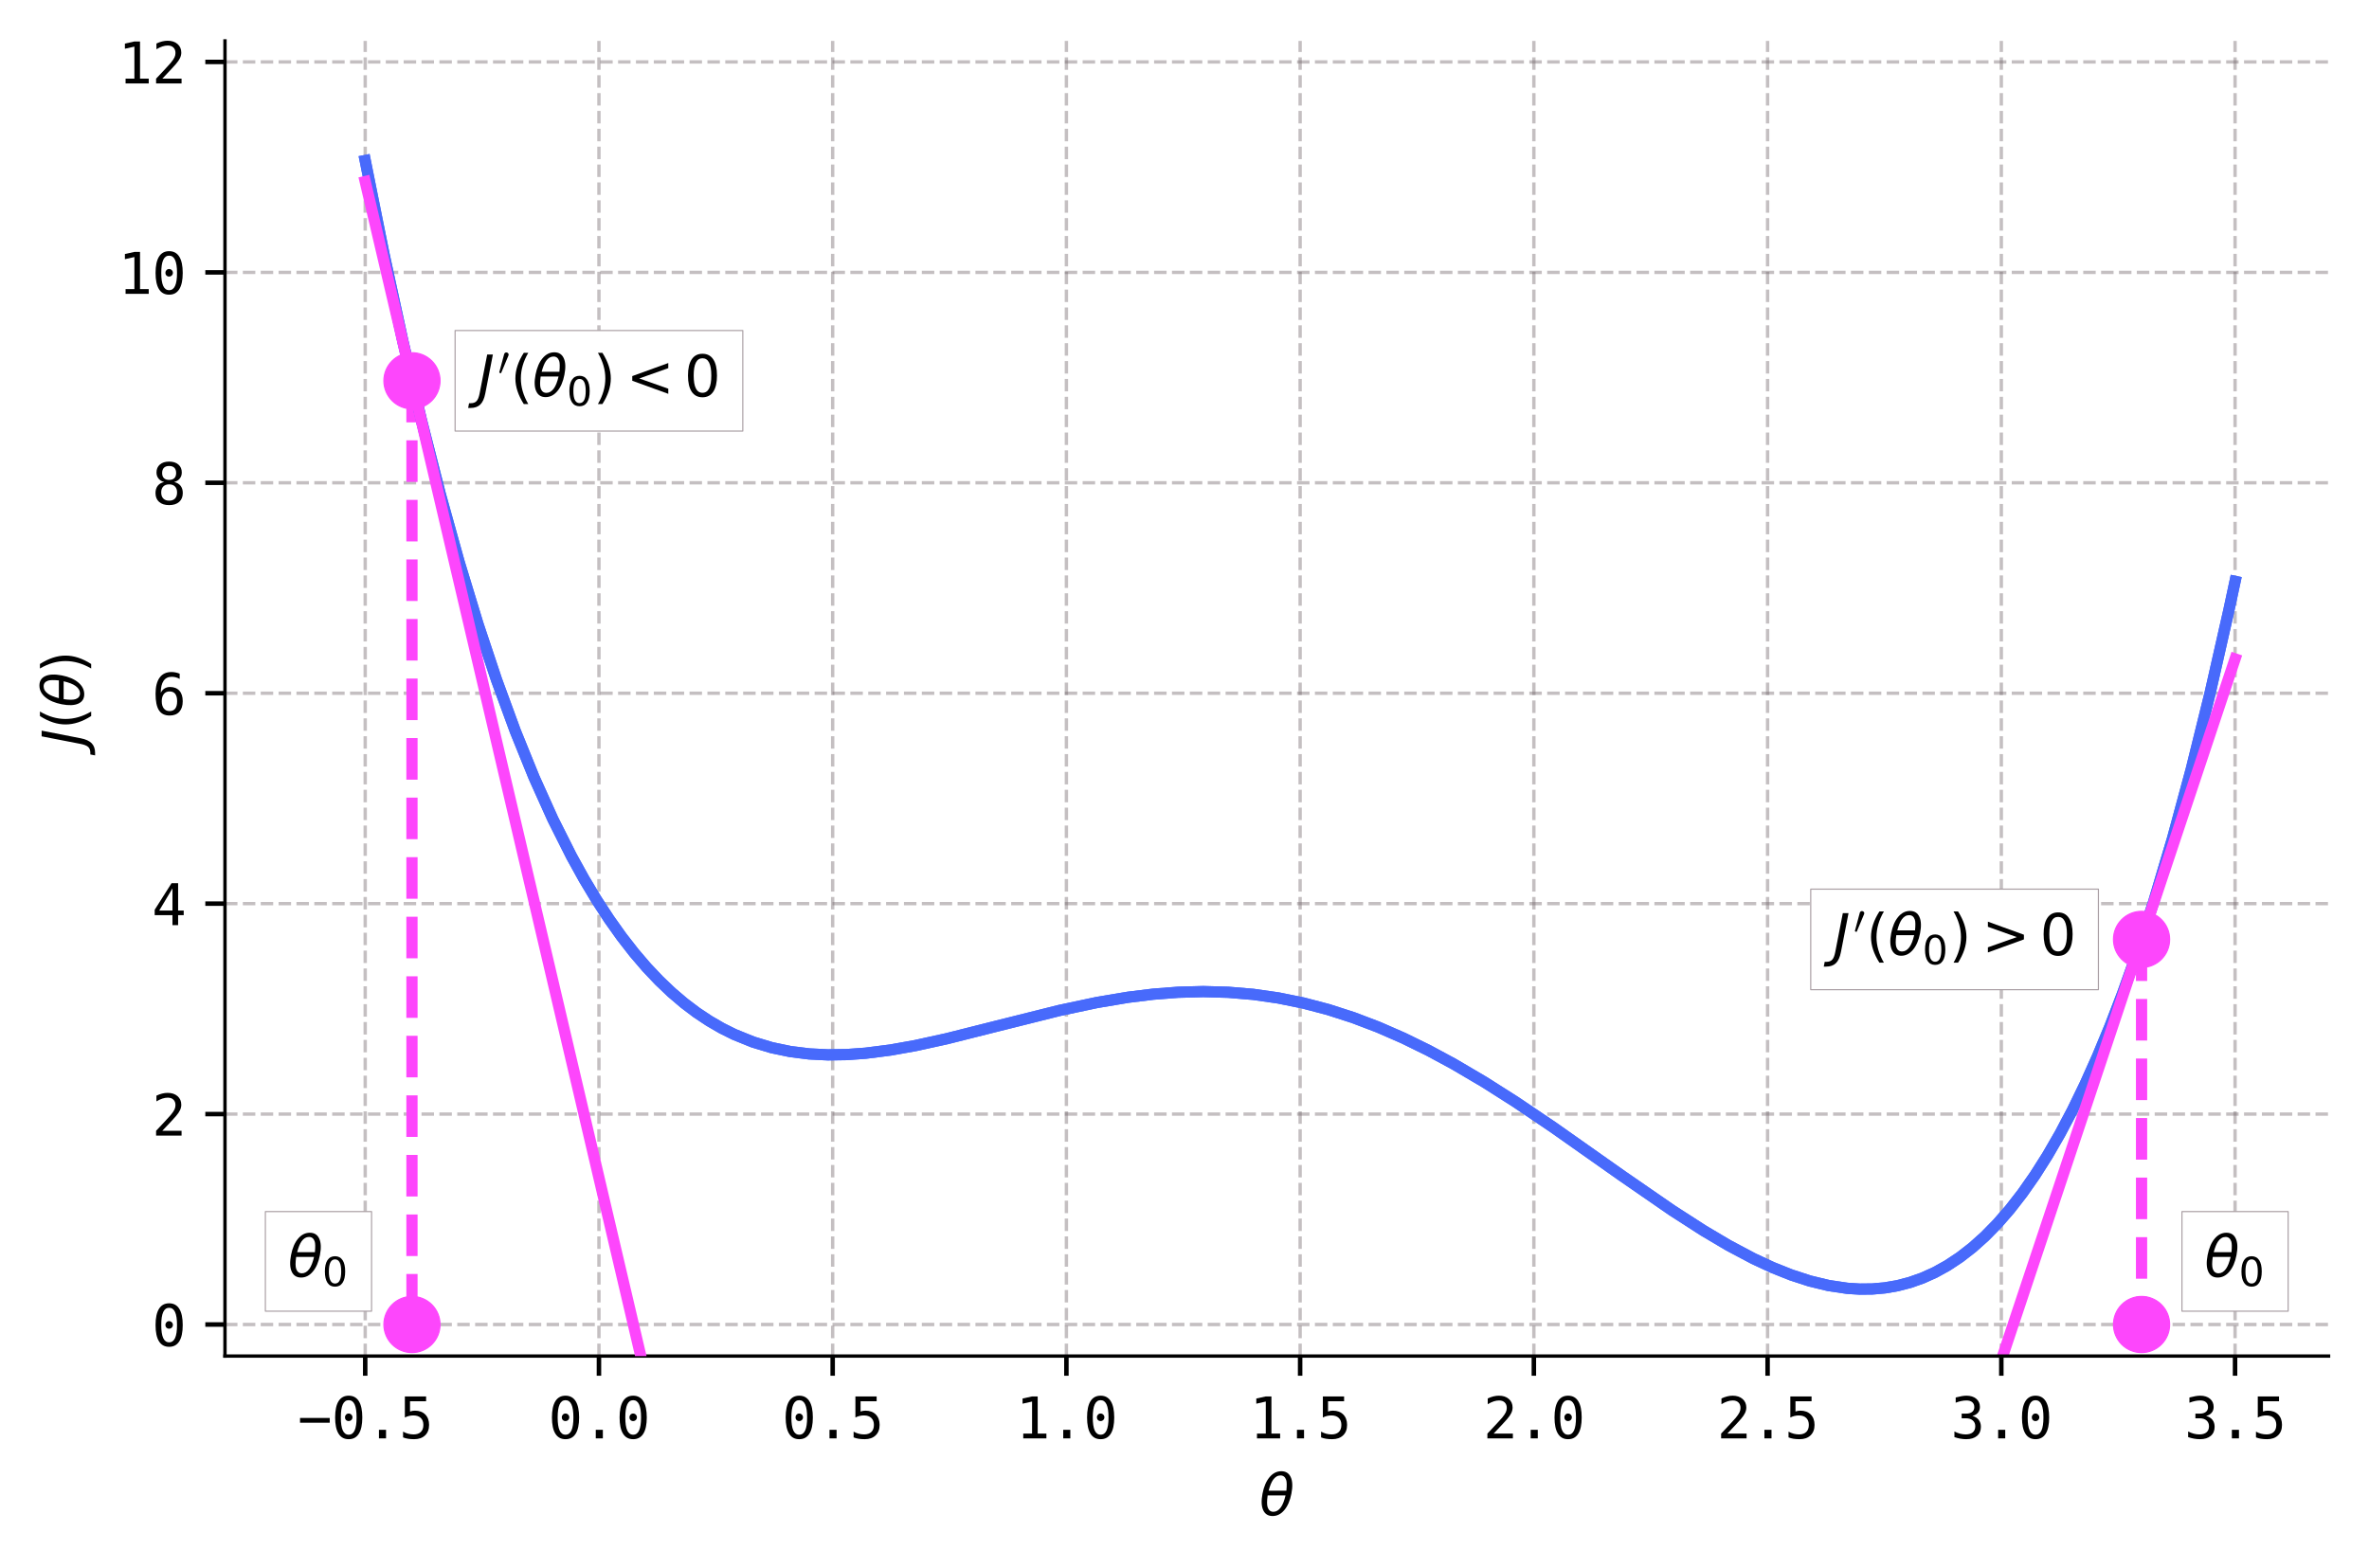 <?xml version="1.0" encoding="utf-8" standalone="no"?>
<!DOCTYPE svg PUBLIC "-//W3C//DTD SVG 1.1//EN"
  "http://www.w3.org/Graphics/SVG/1.1/DTD/svg11.dtd">
<svg xmlns:xlink="http://www.w3.org/1999/xlink" width="421.621pt" height="279.051pt" viewBox="0 0 421.621 279.051" xmlns="http://www.w3.org/2000/svg" version="1.1">
 <defs>
  <style type="text/css">*{stroke-linejoin: round; stroke-linecap: butt}</style>
 </defs>
 <g id="figure_1">
  <g id="patch_1">
   <path d="M 0 279.051 
L 421.621 279.051 
L 421.621 0 
L 0 0 
z
" style="fill: #ffffff"/>
  </g>
  <g id="axes_1">
   <g id="patch_2">
    <path d="M 40.041 241.388 
L 414.421 241.388 
L 414.421 7.28 
L 40.041 7.28 
z
" style="fill: #ffffff"/>
   </g>
   <g id="matplotlib.axis_1">
    <g id="xtick_1">
     <g id="line2d_1">
      <path d="M 64.999 241.388 
L 64.999 7.28 
" clip-path="url(#p24b85c5c8f)" style="fill: none; stroke-dasharray: 2.22,0.96; stroke-dashoffset: 0; stroke: #6c6066; stroke-opacity: 0.4; stroke-width: 0.6"/>
     </g>
     <g id="line2d_2">
      <defs>
       <path id="m0012e66fc1" d="M 0 0 
L 0 3.5 
" style="stroke: #000000; stroke-width: 0.8"/>
      </defs>
      <g>
       <use xlink:href="#m0012e66fc1" x="64.999" y="241.388" style="stroke: #000000; stroke-width: 0.8"/>
      </g>
     </g>
     <g id="text_1">
      <!-- −0.5 -->
      <g transform="translate(52.959 256.04) scale(0.1 -0.1)">
       <defs>
        <path id="DejaVuSansMono-2212" d="M 275 2272 
L 3578 2272 
L 3578 1741 
L 275 1741 
L 275 2272 
z
" transform="scale(0.016)"/>
        <path id="DejaVuSansMono-30" d="M 1509 2344 
Q 1509 2516 1629 2641 
Q 1750 2766 1919 2766 
Q 2094 2766 2219 2641 
Q 2344 2516 2344 2344 
Q 2344 2169 2220 2047 
Q 2097 1925 1919 1925 
Q 1744 1925 1626 2044 
Q 1509 2163 1509 2344 
z
M 1925 4250 
Q 1484 4250 1267 3775 
Q 1050 3300 1050 2328 
Q 1050 1359 1267 884 
Q 1484 409 1925 409 
Q 2369 409 2586 884 
Q 2803 1359 2803 2328 
Q 2803 3300 2586 3775 
Q 2369 4250 1925 4250 
z
M 1925 4750 
Q 2672 4750 3055 4137 
Q 3438 3525 3438 2328 
Q 3438 1134 3055 521 
Q 2672 -91 1925 -91 
Q 1178 -91 797 521 
Q 416 1134 416 2328 
Q 416 3525 797 4137 
Q 1178 4750 1925 4750 
z
" transform="scale(0.016)"/>
        <path id="DejaVuSansMono-2e" d="M 1528 953 
L 2316 953 
L 2316 0 
L 1528 0 
L 1528 953 
z
" transform="scale(0.016)"/>
        <path id="DejaVuSansMono-35" d="M 647 4666 
L 3009 4666 
L 3009 4134 
L 1222 4134 
L 1222 2988 
Q 1356 3038 1492 3061 
Q 1628 3084 1766 3084 
Q 2491 3084 2916 2656 
Q 3341 2228 3341 1497 
Q 3341 759 2895 334 
Q 2450 -91 1678 -91 
Q 1306 -91 998 -41 
Q 691 9 447 109 
L 447 750 
Q 734 594 1025 517 
Q 1316 441 1619 441 
Q 2141 441 2423 716 
Q 2706 991 2706 1497 
Q 2706 1997 2414 2275 
Q 2122 2553 1600 2553 
Q 1347 2553 1106 2495 
Q 866 2438 647 2322 
L 647 4666 
z
" transform="scale(0.016)"/>
       </defs>
       <use xlink:href="#DejaVuSansMono-2212"/>
       <use xlink:href="#DejaVuSansMono-30" x="60.205"/>
       <use xlink:href="#DejaVuSansMono-2e" x="120.41"/>
       <use xlink:href="#DejaVuSansMono-35" x="180.615"/>
      </g>
     </g>
    </g>
    <g id="xtick_2">
     <g id="line2d_3">
      <path d="M 106.597 241.388 
L 106.597 7.28 
" clip-path="url(#p24b85c5c8f)" style="fill: none; stroke-dasharray: 2.22,0.96; stroke-dashoffset: 0; stroke: #6c6066; stroke-opacity: 0.4; stroke-width: 0.6"/>
     </g>
     <g id="line2d_4">
      <g>
       <use xlink:href="#m0012e66fc1" x="106.597" y="241.388" style="stroke: #000000; stroke-width: 0.8"/>
      </g>
     </g>
     <g id="text_2">
      <!-- 0.0 -->
      <g transform="translate(97.567 256.04) scale(0.1 -0.1)">
       <use xlink:href="#DejaVuSansMono-30"/>
       <use xlink:href="#DejaVuSansMono-2e" x="60.205"/>
       <use xlink:href="#DejaVuSansMono-30" x="120.41"/>
      </g>
     </g>
    </g>
    <g id="xtick_3">
     <g id="line2d_5">
      <path d="M 148.195 241.388 
L 148.195 7.28 
" clip-path="url(#p24b85c5c8f)" style="fill: none; stroke-dasharray: 2.22,0.96; stroke-dashoffset: 0; stroke: #6c6066; stroke-opacity: 0.4; stroke-width: 0.6"/>
     </g>
     <g id="line2d_6">
      <g>
       <use xlink:href="#m0012e66fc1" x="148.195" y="241.388" style="stroke: #000000; stroke-width: 0.8"/>
      </g>
     </g>
     <g id="text_3">
      <!-- 0.5 -->
      <g transform="translate(139.164 256.04) scale(0.1 -0.1)">
       <use xlink:href="#DejaVuSansMono-30"/>
       <use xlink:href="#DejaVuSansMono-2e" x="60.205"/>
       <use xlink:href="#DejaVuSansMono-35" x="120.41"/>
      </g>
     </g>
    </g>
    <g id="xtick_4">
     <g id="line2d_7">
      <path d="M 189.793 241.388 
L 189.793 7.28 
" clip-path="url(#p24b85c5c8f)" style="fill: none; stroke-dasharray: 2.22,0.96; stroke-dashoffset: 0; stroke: #6c6066; stroke-opacity: 0.4; stroke-width: 0.6"/>
     </g>
     <g id="line2d_8">
      <g>
       <use xlink:href="#m0012e66fc1" x="189.793" y="241.388" style="stroke: #000000; stroke-width: 0.8"/>
      </g>
     </g>
     <g id="text_4">
      <!-- 1.0 -->
      <g transform="translate(180.762 256.04) scale(0.1 -0.1)">
       <defs>
        <path id="DejaVuSansMono-31" d="M 844 531 
L 1825 531 
L 1825 4097 
L 769 3859 
L 769 4434 
L 1819 4666 
L 2450 4666 
L 2450 531 
L 3419 531 
L 3419 0 
L 844 0 
L 844 531 
z
" transform="scale(0.016)"/>
       </defs>
       <use xlink:href="#DejaVuSansMono-31"/>
       <use xlink:href="#DejaVuSansMono-2e" x="60.205"/>
       <use xlink:href="#DejaVuSansMono-30" x="120.41"/>
      </g>
     </g>
    </g>
    <g id="xtick_5">
     <g id="line2d_9">
      <path d="M 231.39 241.388 
L 231.39 7.28 
" clip-path="url(#p24b85c5c8f)" style="fill: none; stroke-dasharray: 2.22,0.96; stroke-dashoffset: 0; stroke: #6c6066; stroke-opacity: 0.4; stroke-width: 0.6"/>
     </g>
     <g id="line2d_10">
      <g>
       <use xlink:href="#m0012e66fc1" x="231.39" y="241.388" style="stroke: #000000; stroke-width: 0.8"/>
      </g>
     </g>
     <g id="text_5">
      <!-- 1.5 -->
      <g transform="translate(222.36 256.04) scale(0.1 -0.1)">
       <use xlink:href="#DejaVuSansMono-31"/>
       <use xlink:href="#DejaVuSansMono-2e" x="60.205"/>
       <use xlink:href="#DejaVuSansMono-35" x="120.41"/>
      </g>
     </g>
    </g>
    <g id="xtick_6">
     <g id="line2d_11">
      <path d="M 272.988 241.388 
L 272.988 7.28 
" clip-path="url(#p24b85c5c8f)" style="fill: none; stroke-dasharray: 2.22,0.96; stroke-dashoffset: 0; stroke: #6c6066; stroke-opacity: 0.4; stroke-width: 0.6"/>
     </g>
     <g id="line2d_12">
      <g>
       <use xlink:href="#m0012e66fc1" x="272.988" y="241.388" style="stroke: #000000; stroke-width: 0.8"/>
      </g>
     </g>
     <g id="text_6">
      <!-- 2.0 -->
      <g transform="translate(263.958 256.04) scale(0.1 -0.1)">
       <defs>
        <path id="DejaVuSansMono-32" d="M 1166 531 
L 3309 531 
L 3309 0 
L 475 0 
L 475 531 
Q 1059 1147 1496 1619 
Q 1934 2091 2100 2284 
Q 2413 2666 2522 2902 
Q 2631 3138 2631 3384 
Q 2631 3775 2401 3997 
Q 2172 4219 1772 4219 
Q 1488 4219 1175 4116 
Q 863 4013 513 3803 
L 513 4441 
Q 834 4594 1145 4672 
Q 1456 4750 1759 4750 
Q 2444 4750 2861 4386 
Q 3278 4022 3278 3431 
Q 3278 3131 3139 2831 
Q 3000 2531 2688 2169 
Q 2513 1966 2180 1606 
Q 1847 1247 1166 531 
z
" transform="scale(0.016)"/>
       </defs>
       <use xlink:href="#DejaVuSansMono-32"/>
       <use xlink:href="#DejaVuSansMono-2e" x="60.205"/>
       <use xlink:href="#DejaVuSansMono-30" x="120.41"/>
      </g>
     </g>
    </g>
    <g id="xtick_7">
     <g id="line2d_13">
      <path d="M 314.586 241.388 
L 314.586 7.28 
" clip-path="url(#p24b85c5c8f)" style="fill: none; stroke-dasharray: 2.22,0.96; stroke-dashoffset: 0; stroke: #6c6066; stroke-opacity: 0.4; stroke-width: 0.6"/>
     </g>
     <g id="line2d_14">
      <g>
       <use xlink:href="#m0012e66fc1" x="314.586" y="241.388" style="stroke: #000000; stroke-width: 0.8"/>
      </g>
     </g>
     <g id="text_7">
      <!-- 2.5 -->
      <g transform="translate(305.555 256.04) scale(0.1 -0.1)">
       <use xlink:href="#DejaVuSansMono-32"/>
       <use xlink:href="#DejaVuSansMono-2e" x="60.205"/>
       <use xlink:href="#DejaVuSansMono-35" x="120.41"/>
      </g>
     </g>
    </g>
    <g id="xtick_8">
     <g id="line2d_15">
      <path d="M 356.184 241.388 
L 356.184 7.28 
" clip-path="url(#p24b85c5c8f)" style="fill: none; stroke-dasharray: 2.22,0.96; stroke-dashoffset: 0; stroke: #6c6066; stroke-opacity: 0.4; stroke-width: 0.6"/>
     </g>
     <g id="line2d_16">
      <g>
       <use xlink:href="#m0012e66fc1" x="356.184" y="241.388" style="stroke: #000000; stroke-width: 0.8"/>
      </g>
     </g>
     <g id="text_8">
      <!-- 3.0 -->
      <g transform="translate(347.153 256.04) scale(0.1 -0.1)">
       <defs>
        <path id="DejaVuSansMono-33" d="M 2425 2497 
Q 2884 2375 3128 2064 
Q 3372 1753 3372 1288 
Q 3372 644 2939 276 
Q 2506 -91 1741 -91 
Q 1419 -91 1084 -31 
Q 750 28 428 141 
L 428 769 
Q 747 603 1056 522 
Q 1366 441 1672 441 
Q 2191 441 2469 675 
Q 2747 909 2747 1350 
Q 2747 1756 2469 1995 
Q 2191 2234 1716 2234 
L 1234 2234 
L 1234 2753 
L 1716 2753 
Q 2150 2753 2394 2943 
Q 2638 3134 2638 3475 
Q 2638 3834 2411 4026 
Q 2184 4219 1766 4219 
Q 1488 4219 1191 4156 
Q 894 4094 569 3969 
L 569 4550 
Q 947 4650 1242 4700 
Q 1538 4750 1766 4750 
Q 2447 4750 2855 4408 
Q 3263 4066 3263 3500 
Q 3263 3116 3048 2859 
Q 2834 2603 2425 2497 
z
" transform="scale(0.016)"/>
       </defs>
       <use xlink:href="#DejaVuSansMono-33"/>
       <use xlink:href="#DejaVuSansMono-2e" x="60.205"/>
       <use xlink:href="#DejaVuSansMono-30" x="120.41"/>
      </g>
     </g>
    </g>
    <g id="xtick_9">
     <g id="line2d_17">
      <path d="M 397.782 241.388 
L 397.782 7.28 
" clip-path="url(#p24b85c5c8f)" style="fill: none; stroke-dasharray: 2.22,0.96; stroke-dashoffset: 0; stroke: #6c6066; stroke-opacity: 0.4; stroke-width: 0.6"/>
     </g>
     <g id="line2d_18">
      <g>
       <use xlink:href="#m0012e66fc1" x="397.782" y="241.388" style="stroke: #000000; stroke-width: 0.8"/>
      </g>
     </g>
     <g id="text_9">
      <!-- 3.5 -->
      <g transform="translate(388.751 256.04) scale(0.1 -0.1)">
       <use xlink:href="#DejaVuSansMono-33"/>
       <use xlink:href="#DejaVuSansMono-2e" x="60.205"/>
       <use xlink:href="#DejaVuSansMono-35" x="120.41"/>
      </g>
     </g>
    </g>
    <g id="text_10">
     <!-- $\theta$ -->
     <g transform="translate(224.131 269.771) scale(0.1 -0.1)">
      <defs>
       <path id="DejaVuSans-Oblique-3b8" d="M 2913 2219 
L 925 2219 
Q 791 1284 928 888 
Q 1100 400 1566 400 
Q 2034 400 2391 891 
Q 2703 1322 2913 2219 
z
M 3009 2750 
Q 3094 3638 2984 3950 
Q 2813 4444 2353 4444 
Q 1875 4444 1525 3956 
Q 1250 3563 1034 2750 
L 3009 2750 
z
M 2444 4913 
Q 3194 4913 3494 4250 
Q 3794 3591 3566 2422 
Q 3341 1256 2781 594 
Q 2225 -72 1475 -72 
Q 722 -72 425 594 
Q 128 1256 353 2422 
Q 581 3591 1134 4250 
Q 1691 4913 2444 4913 
z
" transform="scale(0.016)"/>
      </defs>
      <use xlink:href="#DejaVuSans-Oblique-3b8" transform="translate(0 0.234)"/>
     </g>
    </g>
   </g>
   <g id="matplotlib.axis_2">
    <g id="ytick_1">
     <g id="line2d_19">
      <path d="M 40.041 235.77 
L 414.421 235.77 
" clip-path="url(#p24b85c5c8f)" style="fill: none; stroke-dasharray: 2.22,0.96; stroke-dashoffset: 0; stroke: #6c6066; stroke-opacity: 0.4; stroke-width: 0.6"/>
     </g>
     <g id="line2d_20">
      <defs>
       <path id="m2021b5a4e4" d="M 0 0 
L -3.5 0 
" style="stroke: #000000; stroke-width: 0.8"/>
      </defs>
      <g>
       <use xlink:href="#m2021b5a4e4" x="40.041" y="235.77" style="stroke: #000000; stroke-width: 0.8"/>
      </g>
     </g>
     <g id="text_11">
      <!-- 0 -->
      <g transform="translate(27.02 239.595) scale(0.1 -0.1)">
       <use xlink:href="#DejaVuSansMono-30"/>
      </g>
     </g>
    </g>
    <g id="ytick_2">
     <g id="line2d_21">
      <path d="M 40.041 198.312 
L 414.421 198.312 
" clip-path="url(#p24b85c5c8f)" style="fill: none; stroke-dasharray: 2.22,0.96; stroke-dashoffset: 0; stroke: #6c6066; stroke-opacity: 0.4; stroke-width: 0.6"/>
     </g>
     <g id="line2d_22">
      <g>
       <use xlink:href="#m2021b5a4e4" x="40.041" y="198.312" style="stroke: #000000; stroke-width: 0.8"/>
      </g>
     </g>
     <g id="text_12">
      <!-- 2 -->
      <g transform="translate(27.02 202.138) scale(0.1 -0.1)">
       <use xlink:href="#DejaVuSansMono-32"/>
      </g>
     </g>
    </g>
    <g id="ytick_3">
     <g id="line2d_23">
      <path d="M 40.041 160.855 
L 414.421 160.855 
" clip-path="url(#p24b85c5c8f)" style="fill: none; stroke-dasharray: 2.22,0.96; stroke-dashoffset: 0; stroke: #6c6066; stroke-opacity: 0.4; stroke-width: 0.6"/>
     </g>
     <g id="line2d_24">
      <g>
       <use xlink:href="#m2021b5a4e4" x="40.041" y="160.855" style="stroke: #000000; stroke-width: 0.8"/>
      </g>
     </g>
     <g id="text_13">
      <!-- 4 -->
      <g transform="translate(27.02 164.681) scale(0.1 -0.1)">
       <defs>
        <path id="DejaVuSansMono-34" d="M 2297 4091 
L 825 1625 
L 2297 1625 
L 2297 4091 
z
M 2194 4666 
L 2925 4666 
L 2925 1625 
L 3547 1625 
L 3547 1113 
L 2925 1113 
L 2925 0 
L 2297 0 
L 2297 1113 
L 319 1113 
L 319 1709 
L 2194 4666 
z
" transform="scale(0.016)"/>
       </defs>
       <use xlink:href="#DejaVuSansMono-34"/>
      </g>
     </g>
    </g>
    <g id="ytick_4">
     <g id="line2d_25">
      <path d="M 40.041 123.398 
L 414.421 123.398 
" clip-path="url(#p24b85c5c8f)" style="fill: none; stroke-dasharray: 2.22,0.96; stroke-dashoffset: 0; stroke: #6c6066; stroke-opacity: 0.4; stroke-width: 0.6"/>
     </g>
     <g id="line2d_26">
      <g>
       <use xlink:href="#m2021b5a4e4" x="40.041" y="123.398" style="stroke: #000000; stroke-width: 0.8"/>
      </g>
     </g>
     <g id="text_14">
      <!-- 6 -->
      <g transform="translate(27.02 127.223) scale(0.1 -0.1)">
       <defs>
        <path id="DejaVuSansMono-36" d="M 3097 4563 
L 3097 3981 
Q 2900 4097 2678 4158 
Q 2456 4219 2216 4219 
Q 1616 4219 1306 3767 
Q 997 3316 997 2438 
Q 1147 2750 1412 2917 
Q 1678 3084 2022 3084 
Q 2697 3084 3067 2670 
Q 3438 2256 3438 1497 
Q 3438 741 3056 325 
Q 2675 -91 1984 -91 
Q 1172 -91 794 492 
Q 416 1075 416 2328 
Q 416 3509 870 4129 
Q 1325 4750 2188 4750 
Q 2419 4750 2650 4701 
Q 2881 4653 3097 4563 
z
M 1972 2591 
Q 1569 2591 1337 2300 
Q 1106 2009 1106 1497 
Q 1106 984 1337 693 
Q 1569 403 1972 403 
Q 2391 403 2603 679 
Q 2816 956 2816 1497 
Q 2816 2041 2603 2316 
Q 2391 2591 1972 2591 
z
" transform="scale(0.016)"/>
       </defs>
       <use xlink:href="#DejaVuSansMono-36"/>
      </g>
     </g>
    </g>
    <g id="ytick_5">
     <g id="line2d_27">
      <path d="M 40.041 85.94 
L 414.421 85.94 
" clip-path="url(#p24b85c5c8f)" style="fill: none; stroke-dasharray: 2.22,0.96; stroke-dashoffset: 0; stroke: #6c6066; stroke-opacity: 0.4; stroke-width: 0.6"/>
     </g>
     <g id="line2d_28">
      <g>
       <use xlink:href="#m2021b5a4e4" x="40.041" y="85.94" style="stroke: #000000; stroke-width: 0.8"/>
      </g>
     </g>
     <g id="text_15">
      <!-- 8 -->
      <g transform="translate(27.02 89.766) scale(0.1 -0.1)">
       <defs>
        <path id="DejaVuSansMono-38" d="M 1925 2216 
Q 1503 2216 1273 1980 
Q 1044 1744 1044 1313 
Q 1044 881 1276 642 
Q 1509 403 1925 403 
Q 2350 403 2579 639 
Q 2809 875 2809 1313 
Q 2809 1741 2576 1978 
Q 2344 2216 1925 2216 
z
M 1375 2478 
Q 972 2581 745 2862 
Q 519 3144 519 3541 
Q 519 4097 897 4423 
Q 1275 4750 1925 4750 
Q 2578 4750 2956 4423 
Q 3334 4097 3334 3541 
Q 3334 3144 3107 2862 
Q 2881 2581 2478 2478 
Q 2947 2375 3195 2062 
Q 3444 1750 3444 1253 
Q 3444 622 3041 265 
Q 2638 -91 1925 -91 
Q 1213 -91 811 264 
Q 409 619 409 1247 
Q 409 1747 657 2061 
Q 906 2375 1375 2478 
z
M 1147 3481 
Q 1147 3106 1347 2909 
Q 1547 2713 1925 2713 
Q 2306 2713 2506 2909 
Q 2706 3106 2706 3481 
Q 2706 3863 2507 4063 
Q 2309 4263 1925 4263 
Q 1547 4263 1347 4061 
Q 1147 3859 1147 3481 
z
" transform="scale(0.016)"/>
       </defs>
       <use xlink:href="#DejaVuSansMono-38"/>
      </g>
     </g>
    </g>
    <g id="ytick_6">
     <g id="line2d_29">
      <path d="M 40.041 48.483 
L 414.421 48.483 
" clip-path="url(#p24b85c5c8f)" style="fill: none; stroke-dasharray: 2.22,0.96; stroke-dashoffset: 0; stroke: #6c6066; stroke-opacity: 0.4; stroke-width: 0.6"/>
     </g>
     <g id="line2d_30">
      <g>
       <use xlink:href="#m2021b5a4e4" x="40.041" y="48.483" style="stroke: #000000; stroke-width: 0.8"/>
      </g>
     </g>
     <g id="text_16">
      <!-- 10 -->
      <g transform="translate(21 52.309) scale(0.1 -0.1)">
       <use xlink:href="#DejaVuSansMono-31"/>
       <use xlink:href="#DejaVuSansMono-30" x="60.205"/>
      </g>
     </g>
    </g>
    <g id="ytick_7">
     <g id="line2d_31">
      <path d="M 40.041 11.026 
L 414.421 11.026 
" clip-path="url(#p24b85c5c8f)" style="fill: none; stroke-dasharray: 2.22,0.96; stroke-dashoffset: 0; stroke: #6c6066; stroke-opacity: 0.4; stroke-width: 0.6"/>
     </g>
     <g id="line2d_32">
      <g>
       <use xlink:href="#m2021b5a4e4" x="40.041" y="11.026" style="stroke: #000000; stroke-width: 0.8"/>
      </g>
     </g>
     <g id="text_17">
      <!-- 12 -->
      <g transform="translate(21 14.852) scale(0.1 -0.1)">
       <use xlink:href="#DejaVuSansMono-31"/>
       <use xlink:href="#DejaVuSansMono-32" x="60.205"/>
      </g>
     </g>
    </g>
    <g id="text_18">
     <!-- $J(\theta)$ -->
     <g transform="translate(14.9 132.784) rotate(-90) scale(0.1 -0.1)">
      <defs>
       <path id="DejaVuSans-Oblique-4a" d="M 1069 4666 
L 1703 4666 
L 856 325 
Q 691 -522 298 -901 
Q -94 -1281 -800 -1281 
L -1050 -1281 
L -947 -750 
L -750 -750 
Q -328 -750 -109 -509 
Q 109 -269 225 325 
L 1069 4666 
z
" transform="scale(0.016)"/>
       <path id="DejaVuSans-28" d="M 1984 4856 
Q 1566 4138 1362 3434 
Q 1159 2731 1159 2009 
Q 1159 1288 1364 580 
Q 1569 -128 1984 -844 
L 1484 -844 
Q 1016 -109 783 600 
Q 550 1309 550 2009 
Q 550 2706 781 3412 
Q 1013 4119 1484 4856 
L 1984 4856 
z
" transform="scale(0.016)"/>
       <path id="DejaVuSans-29" d="M 513 4856 
L 1013 4856 
Q 1481 4119 1714 3412 
Q 1947 2706 1947 2009 
Q 1947 1309 1714 600 
Q 1481 -109 1013 -844 
L 513 -844 
Q 928 -128 1133 580 
Q 1338 1288 1338 2009 
Q 1338 2731 1133 3434 
Q 928 4138 513 4856 
z
" transform="scale(0.016)"/>
      </defs>
      <use xlink:href="#DejaVuSans-Oblique-4a" transform="translate(0 0.234)"/>
      <use xlink:href="#DejaVuSans-28" transform="translate(29.492 0.234)"/>
      <use xlink:href="#DejaVuSans-Oblique-3b8" transform="translate(68.506 0.234)"/>
      <use xlink:href="#DejaVuSans-29" transform="translate(129.688 0.234)"/>
     </g>
    </g>
   </g>
   <g id="line2d_33">
    <path d="M 64.999 28.584 
L 68.338 45.233 
L 71.677 60.642 
L 75.016 74.868 
L 78.355 87.966 
L 81.694 99.99 
L 85.033 110.992 
L 88.372 121.025 
L 91.711 130.139 
L 95.05 138.383 
L 98.389 145.805 
L 101.728 152.453 
L 103.954 156.478 
L 106.18 160.192 
L 108.406 163.609 
L 110.632 166.741 
L 112.858 169.601 
L 115.084 172.202 
L 117.31 174.555 
L 119.536 176.673 
L 121.761 178.566 
L 123.987 180.248 
L 126.213 181.728 
L 128.439 183.019 
L 130.665 184.13 
L 134.004 185.483 
L 137.343 186.491 
L 140.682 187.187 
L 144.021 187.603 
L 147.36 187.771 
L 150.699 187.72 
L 154.038 187.48 
L 158.49 186.911 
L 162.942 186.117 
L 168.507 184.894 
L 177.411 182.653 
L 188.541 179.87 
L 195.218 178.452 
L 200.783 177.517 
L 205.235 176.97 
L 209.687 176.627 
L 214.139 176.508 
L 218.591 176.63 
L 223.043 177.003 
L 227.495 177.639 
L 231.947 178.54 
L 236.399 179.71 
L 240.851 181.145 
L 245.303 182.84 
L 249.755 184.784 
L 254.207 186.965 
L 258.659 189.365 
L 264.223 192.642 
L 269.788 196.181 
L 276.466 200.691 
L 288.709 209.321 
L 297.613 215.468 
L 303.178 219.052 
L 307.63 221.688 
L 312.082 224.05 
L 315.421 225.604 
L 318.76 226.939 
L 322.099 228.026 
L 325.438 228.834 
L 328.776 229.329 
L 331.002 229.47 
L 333.228 229.447 
L 335.454 229.25 
L 337.68 228.868 
L 339.906 228.29 
L 342.132 227.506 
L 344.358 226.504 
L 346.584 225.272 
L 348.81 223.799 
L 351.036 222.073 
L 353.262 220.08 
L 355.488 217.81 
L 357.714 215.248 
L 359.94 212.382 
L 362.166 209.2 
L 364.392 205.687 
L 366.618 201.829 
L 368.844 197.614 
L 371.07 193.027 
L 373.296 188.053 
L 375.522 182.678 
L 377.748 176.887 
L 379.974 170.665 
L 383.313 160.49 
L 386.652 149.26 
L 389.991 136.92 
L 393.33 123.415 
L 396.669 108.688 
L 397.782 103.499 
L 397.782 103.499 
" clip-path="url(#p24b85c5c8f)" style="fill: none; stroke: #486afb; stroke-width: 2; stroke-linecap: square"/>
   </g>
   <g id="line2d_34">
    <path d="M 73.319 67.781 
L 73.319 235.77 
" clip-path="url(#p24b85c5c8f)" style="fill: none; stroke-dasharray: 7.4,3.2; stroke-dashoffset: 0; stroke: #fd46fc; stroke-width: 2"/>
   </g>
   <g id="line2d_35">
    <path d="M 64.999 28.584 
L 68.338 45.233 
L 71.677 60.642 
L 75.016 74.868 
L 78.355 87.966 
L 81.694 99.99 
L 85.033 110.992 
L 88.372 121.025 
L 91.711 130.139 
L 95.05 138.383 
L 98.389 145.805 
L 101.728 152.453 
L 103.954 156.478 
L 106.18 160.192 
L 108.406 163.609 
L 110.632 166.741 
L 112.858 169.601 
L 115.084 172.202 
L 117.31 174.555 
L 119.536 176.673 
L 121.761 178.566 
L 123.987 180.248 
L 126.213 181.728 
L 128.439 183.019 
L 130.665 184.13 
L 134.004 185.483 
L 137.343 186.491 
L 140.682 187.187 
L 144.021 187.603 
L 147.36 187.771 
L 150.699 187.72 
L 154.038 187.48 
L 158.49 186.911 
L 162.942 186.117 
L 168.507 184.894 
L 177.411 182.653 
L 188.541 179.87 
L 195.218 178.452 
L 200.783 177.517 
L 205.235 176.97 
L 209.687 176.627 
L 214.139 176.508 
L 218.591 176.63 
L 223.043 177.003 
L 227.495 177.639 
L 231.947 178.54 
L 236.399 179.71 
L 240.851 181.145 
L 245.303 182.84 
L 249.755 184.784 
L 254.207 186.965 
L 258.659 189.365 
L 264.223 192.642 
L 269.788 196.181 
L 276.466 200.691 
L 288.709 209.321 
L 297.613 215.468 
L 303.178 219.052 
L 307.63 221.688 
L 312.082 224.05 
L 315.421 225.604 
L 318.76 226.939 
L 322.099 228.026 
L 325.438 228.834 
L 328.776 229.329 
L 331.002 229.47 
L 333.228 229.447 
L 335.454 229.25 
L 337.68 228.868 
L 339.906 228.29 
L 342.132 227.506 
L 344.358 226.504 
L 346.584 225.272 
L 348.81 223.799 
L 351.036 222.073 
L 353.262 220.08 
L 355.488 217.81 
L 357.714 215.248 
L 359.94 212.382 
L 362.166 209.2 
L 364.392 205.687 
L 366.618 201.829 
L 368.844 197.614 
L 371.07 193.027 
L 373.296 188.053 
L 375.522 182.678 
L 377.748 176.887 
L 379.974 170.665 
L 383.313 160.49 
L 386.652 149.26 
L 389.991 136.92 
L 393.33 123.415 
L 396.669 108.688 
L 397.782 103.499 
L 397.782 103.499 
" clip-path="url(#p24b85c5c8f)" style="fill: none; stroke: #486afb; stroke-width: 2; stroke-linecap: square"/>
   </g>
   <g id="line2d_36">
    <path d="M 343.537 280.051 
L 397.782 117.298 
L 397.782 117.298 
" clip-path="url(#p24b85c5c8f)" style="fill: none; stroke: #fd46fc; stroke-width: 2; stroke-linecap: square"/>
   </g>
   <g id="line2d_37">
    <path d="M 381.142 167.221 
L 381.142 235.77 
" clip-path="url(#p24b85c5c8f)" style="fill: none; stroke-dasharray: 7.4,3.2; stroke-dashoffset: 0; stroke: #fd46fc; stroke-width: 2"/>
   </g>
   <g id="patch_3">
    <path d="M 40.041 241.388 
L 40.041 7.28 
" style="fill: none; stroke: #000000; stroke-width: 0.6; stroke-linejoin: miter; stroke-linecap: square"/>
   </g>
   <g id="patch_4">
    <path d="M 40.041 241.388 
L 414.421 241.388 
" style="fill: none; stroke: #000000; stroke-width: 0.6; stroke-linejoin: miter; stroke-linecap: square"/>
   </g>
   <g id="text_19">
    <g id="patch_5">
     <path d="M 47.23 233.398 
L 66.13 233.398 
L 66.13 215.667 
L 47.23 215.667 
z
" style="fill: #ffffff; stroke: #a99ea3; stroke-width: 0.2; stroke-linejoin: miter"/>
    </g>
    <!-- $\theta_0$ -->
    <g transform="translate(51.23 227.318) scale(0.1 -0.1)">
     <defs>
      <path id="DejaVuSans-30" d="M 2034 4250 
Q 1547 4250 1301 3770 
Q 1056 3291 1056 2328 
Q 1056 1369 1301 889 
Q 1547 409 2034 409 
Q 2525 409 2770 889 
Q 3016 1369 3016 2328 
Q 3016 3291 2770 3770 
Q 2525 4250 2034 4250 
z
M 2034 4750 
Q 2819 4750 3233 4129 
Q 3647 3509 3647 2328 
Q 3647 1150 3233 529 
Q 2819 -91 2034 -91 
Q 1250 -91 836 529 
Q 422 1150 422 2328 
Q 422 3509 836 4129 
Q 1250 4750 2034 4750 
z
" transform="scale(0.016)"/>
     </defs>
     <use xlink:href="#DejaVuSans-Oblique-3b8" transform="translate(0 0.234)"/>
     <use xlink:href="#DejaVuSans-30" transform="translate(61.182 -16.172) scale(0.7)"/>
    </g>
   </g>
   <g id="text_20">
    <g id="patch_6">
     <path d="M 80.997 76.731 
L 132.197 76.731 
L 132.197 58.831 
L 80.997 58.831 
z
" style="fill: #ffffff; stroke: #a99ea3; stroke-width: 0.2; stroke-linejoin: miter"/>
    </g>
    <!-- $J'(\theta_0)&lt;0$ -->
    <g transform="translate(84.997 70.631) scale(0.1 -0.1)">
     <defs>
      <path id="Cmsy10-30" d="M 225 347 
Q 184 359 184 409 
L 966 3316 
Q 1003 3434 1093 3506 
Q 1184 3578 1300 3578 
Q 1450 3578 1564 3479 
Q 1678 3381 1678 3231 
Q 1678 3166 1644 3084 
L 488 319 
Q 466 275 428 275 
Q 394 275 320 306 
Q 247 338 225 347 
z
" transform="scale(0.016)"/>
      <path id="DejaVuSans-3c" d="M 4684 3150 
L 1459 2003 
L 4684 863 
L 4684 294 
L 678 1747 
L 678 2266 
L 4684 3719 
L 4684 3150 
z
" transform="scale(0.016)"/>
     </defs>
     <use xlink:href="#DejaVuSans-Oblique-4a" transform="translate(0 0.584)"/>
     <use xlink:href="#Cmsy10-30" transform="translate(36.509 38.866) scale(0.7)"/>
     <use xlink:href="#DejaVuSans-28" transform="translate(58.486 0.584)"/>
     <use xlink:href="#DejaVuSans-Oblique-3b8" transform="translate(97.5 0.584)"/>
     <use xlink:href="#DejaVuSans-30" transform="translate(158.682 -15.822) scale(0.7)"/>
     <use xlink:href="#DejaVuSans-29" transform="translate(205.952 0.584)"/>
     <use xlink:href="#DejaVuSans-3c" transform="translate(264.448 0.584)"/>
     <use xlink:href="#DejaVuSans-30" transform="translate(367.72 0.584)"/>
    </g>
   </g>
   <g id="text_21">
    <g id="patch_7">
     <path d="M 388.332 233.398 
L 407.232 233.398 
L 407.232 215.667 
L 388.332 215.667 
z
" style="fill: #ffffff; stroke: #a99ea3; stroke-width: 0.2; stroke-linejoin: miter"/>
    </g>
    <!-- $\theta_0$ -->
    <g transform="translate(392.332 227.318) scale(0.1 -0.1)">
     <use xlink:href="#DejaVuSans-Oblique-3b8" transform="translate(0 0.234)"/>
     <use xlink:href="#DejaVuSans-30" transform="translate(61.182 -16.172) scale(0.7)"/>
    </g>
   </g>
   <g id="text_22">
    <g id="patch_8">
     <path d="M 322.264 176.171 
L 373.464 176.171 
L 373.464 158.271 
L 322.264 158.271 
z
" style="fill: #ffffff; stroke: #a99ea3; stroke-width: 0.2; stroke-linejoin: miter"/>
    </g>
    <!-- $J'(\theta_0)&gt;0$ -->
    <g transform="translate(326.264 170.071) scale(0.1 -0.1)">
     <defs>
      <path id="DejaVuSans-3e" d="M 678 3150 
L 678 3719 
L 4684 2266 
L 4684 1747 
L 678 294 
L 678 863 
L 3897 2003 
L 678 3150 
z
" transform="scale(0.016)"/>
     </defs>
     <use xlink:href="#DejaVuSans-Oblique-4a" transform="translate(0 0.584)"/>
     <use xlink:href="#Cmsy10-30" transform="translate(36.509 38.866) scale(0.7)"/>
     <use xlink:href="#DejaVuSans-28" transform="translate(58.486 0.584)"/>
     <use xlink:href="#DejaVuSans-Oblique-3b8" transform="translate(97.5 0.584)"/>
     <use xlink:href="#DejaVuSans-30" transform="translate(158.682 -15.822) scale(0.7)"/>
     <use xlink:href="#DejaVuSans-29" transform="translate(205.952 0.584)"/>
     <use xlink:href="#DejaVuSans-3e" transform="translate(264.448 0.584)"/>
     <use xlink:href="#DejaVuSans-30" transform="translate(367.72 0.584)"/>
    </g>
   </g>
   <g id="line2d_38">
    <path d="M 64.999 32.317 
L 123.115 280.051 
L 123.115 280.051 
" clip-path="url(#p24b85c5c8f)" style="fill: none; stroke: #fd46fc; stroke-width: 2; stroke-linecap: square"/>
   </g>
   <g id="PathCollection_1">
    <defs>
     <path id="m0542e69dbe" d="M 0 5 
C 1.326 5 2.598 4.473 3.536 3.536 
C 4.473 2.598 5 1.326 5 0 
C 5 -1.326 4.473 -2.598 3.536 -3.536 
C 2.598 -4.473 1.326 -5 0 -5 
C -1.326 -5 -2.598 -4.473 -3.536 -3.536 
C -4.473 -2.598 -5 -1.326 -5 0 
C -5 1.326 -4.473 2.598 -3.536 3.536 
C -2.598 4.473 -1.326 5 0 5 
z
" style="stroke: #fd46fc; stroke-width: 0.2"/>
    </defs>
    <g clip-path="url(#p24b85c5c8f)">
     <use xlink:href="#m0542e69dbe" x="381.142" y="167.221" style="fill: #fd46fc; stroke: #fd46fc; stroke-width: 0.2"/>
    </g>
   </g>
   <g id="PathCollection_2">
    <g clip-path="url(#p24b85c5c8f)">
     <use xlink:href="#m0542e69dbe" x="381.142" y="235.77" style="fill: #fd46fc; stroke: #fd46fc; stroke-width: 0.2"/>
    </g>
   </g>
   <g id="PathCollection_3">
    <g clip-path="url(#p24b85c5c8f)">
     <use xlink:href="#m0542e69dbe" x="73.319" y="67.781" style="fill: #fd46fc; stroke: #fd46fc; stroke-width: 0.2"/>
    </g>
   </g>
   <g id="PathCollection_4">
    <g clip-path="url(#p24b85c5c8f)">
     <use xlink:href="#m0542e69dbe" x="73.319" y="235.77" style="fill: #fd46fc; stroke: #fd46fc; stroke-width: 0.2"/>
    </g>
   </g>
  </g>
 </g>
 <defs>
  <clipPath id="p24b85c5c8f">
   <rect x="40.041" y="7.28" width="374.38" height="234.108"/>
  </clipPath>
 </defs>
</svg>